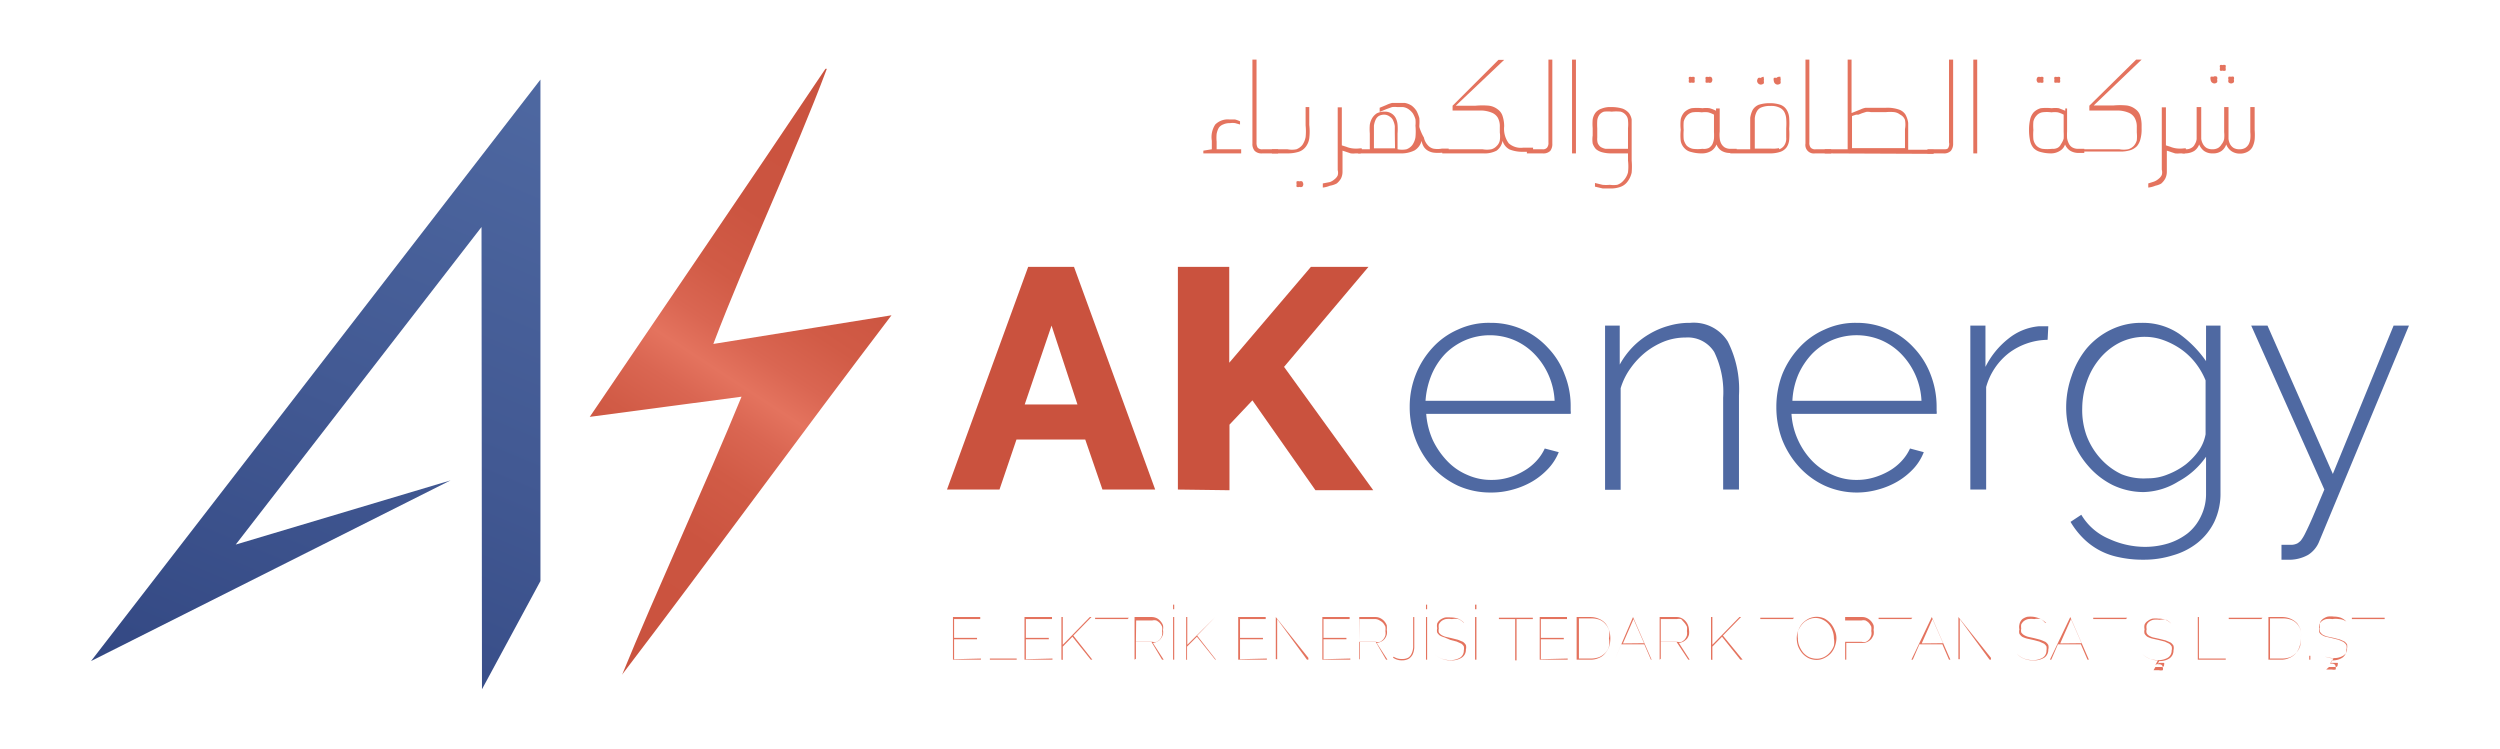 <svg id="Layer_5" data-name="Layer 5" xmlns="http://www.w3.org/2000/svg" xmlns:xlink="http://www.w3.org/1999/xlink" viewBox="0 0 109.03 32.66"><defs><style>.cls-1{fill:url(#linear-gradient);}.cls-2{fill:url(#linear-gradient-2);}.cls-3{fill:#e4735e;}.cls-4{fill:#ca523e;}.cls-5{fill:#4f69a2;}</style><linearGradient id="linear-gradient" x1="23.53" y1="29.44" x2="40.36" y2="3.71" gradientUnits="userSpaceOnUse"><stop offset="0" stop-color="#ca523e"/><stop offset="0.28" stop-color="#cb5440"/><stop offset="0.38" stop-color="#d15b46"/><stop offset="0.45" stop-color="#da6652"/><stop offset="0.5" stop-color="#e4735e"/><stop offset="0.55" stop-color="#da6652"/><stop offset="0.62" stop-color="#d15b46"/><stop offset="0.72" stop-color="#cb5440"/><stop offset="1" stop-color="#ca523e"/></linearGradient><linearGradient id="linear-gradient-2" x1="24.01" y1="2.42" x2="11.98" y2="31.4" gradientUnits="userSpaceOnUse"><stop offset="0" stop-color="#4f69a2"/><stop offset="0.55" stop-color="#425993"/><stop offset="1" stop-color="#344984"/></linearGradient></defs><path class="cls-1" d="M27.13,29.43c1.49-3.65,3.69-8.41,5.21-12.13l-6.62.88C29.42,12.72,32.36,8.43,36,3l.06,0c-1.41,3.77-3.51,8.2-4.95,12l7.77-1.25c-4.17,5.48-7.59,10.21-11.71,15.62Z"/><polygon class="cls-2" points="21.02 30.06 23.57 25.34 23.57 3.47 3.97 28.83 19.65 20.95 10.28 23.75 21 9.9 21.02 30.06"/><path class="cls-3" d="M53,5.43a.77.77,0,0,1,.61-.22l.25,0a1.32,1.32,0,0,1,.22.08l0,.14-.21-.06a.85.85,0,0,0-.23,0,.67.67,0,0,0-.3.06.4.4,0,0,0-.19.15.88.88,0,0,0-.09.26,1.72,1.72,0,0,0,0,.34v.33h1.07v.18H52.48V6.57l.37-.06V6.14A1,1,0,0,1,53,5.43Z"/><path class="cls-3" d="M55.05,6.69a.42.42,0,0,1-.33-.11.45.45,0,0,1-.1-.32V2.6h.18V6.21a.41.41,0,0,0,.05.23.26.26,0,0,0,.22.07h.67v.18Z"/><path class="cls-3" d="M56.15,6.51a1,1,0,0,0,.39,0,.61.61,0,0,0,.26-.19.89.89,0,0,0,.14-.34,2.45,2.45,0,0,0,0-.51V4.67h.16v.78a2.45,2.45,0,0,1,0,.58.78.78,0,0,1-.16.38.63.63,0,0,1-.3.21,1.62,1.62,0,0,1-.48.07h-.69V6.51Zm.64,1.4a.21.21,0,0,1,.05.13.16.16,0,0,1-.05.11.18.18,0,0,1-.12,0,.17.17,0,0,1-.12,0,.16.16,0,0,1,0-.11.21.21,0,0,1,0-.13.17.17,0,0,1,.12,0A.18.18,0,0,1,56.79,7.91Z"/><path class="cls-3" d="M59.33,6.69h-.21a1,1,0,0,1-.21,0l-.36-.12v.92a.66.66,0,0,1-.07.3A.79.79,0,0,1,58.3,8,.94.94,0,0,1,58,8.1a1.09,1.09,0,0,1-.31.08V8L58,7.94a.67.67,0,0,0,.2-.12.46.46,0,0,0,.14-.17.43.43,0,0,0,0-.23V4.68h.18V6.34l.19.06a1.05,1.05,0,0,0,.26.07,1.27,1.27,0,0,0,.34,0h.08v.18Z"/><path class="cls-3" d="M59.23,6.69V6.51h.51V5.82a2.17,2.17,0,0,1,0-.38.82.82,0,0,1,.11-.3.64.64,0,0,1,.2-.2.72.72,0,0,1,.32-.07.53.53,0,0,1,.3.07.5.5,0,0,1,.19.19.75.75,0,0,1,.09.3,2.38,2.38,0,0,1,0,.39v.69h0a1,1,0,0,0,.39,0,.56.56,0,0,0,.25-.18.81.81,0,0,0,.14-.34,2.51,2.51,0,0,0,0-.51,1.27,1.27,0,0,0,0-.28,1.12,1.12,0,0,0-.11-.25.77.77,0,0,0-.18-.18.55.55,0,0,0-.25-.1h-.25a1,1,0,0,0-.23,0l-.25.09-.29.12V4.7l.29-.12a1.25,1.25,0,0,1,.25-.09l.26,0h.3a.79.79,0,0,1,.3.12.93.93,0,0,1,.21.23,1.66,1.66,0,0,1,.12.31,1.87,1.87,0,0,1,0,.32v.07A2.14,2.14,0,0,0,62.1,6a.69.69,0,0,0,.15.31.49.49,0,0,0,.25.17,1,1,0,0,0,.39,0h.29v.18h-.3a1.69,1.69,0,0,1-.33,0,.66.66,0,0,1-.26-.08.52.52,0,0,1-.19-.17A.68.68,0,0,1,62,6.14a.69.69,0,0,1-.31.42,1.29,1.29,0,0,1-.61.13Zm1.6-.88c0-.11,0-.21,0-.31a.84.84,0,0,0-.07-.24.34.34,0,0,0-.13-.16A.43.43,0,0,0,60.38,5a.49.49,0,0,0-.25.06.39.39,0,0,0-.14.17.91.91,0,0,0-.07.25c0,.1,0,.19,0,.29v.7h.92Z"/><path class="cls-3" d="M65.27,6.57a1.14,1.14,0,0,1-.58.12H62.9V6.51h1.76a1.06,1.06,0,0,0,.38,0,.49.49,0,0,0,.24-.15.44.44,0,0,0,.13-.24,1.18,1.18,0,0,0,0-.34V5.54a.78.78,0,0,0-.09-.41.54.54,0,0,0-.27-.22,1.31,1.31,0,0,0-.43-.09l-.57,0h-.7l0-.21,2-2h.25l-2.11,2h.87a3.13,3.13,0,0,1,.58,0,.78.78,0,0,1,.38.16.56.56,0,0,1,.21.29,1.42,1.42,0,0,1,.07.45,1.06,1.06,0,0,0,.2.74.79.79,0,0,0,.63.19h.43v.18h-.43a1.53,1.53,0,0,1-.59-.1.61.61,0,0,1-.31-.38A.67.67,0,0,1,65.27,6.57Z"/><path class="cls-3" d="M67.27,6.51a.23.23,0,0,0,.2-.07.33.33,0,0,0,.06-.23V2.6h.17V6.26a.49.49,0,0,1-.09.32.42.42,0,0,1-.33.11h-.69V6.51Z"/><path class="cls-3" d="M68.56,2.6h.17V6.69h-.17Z"/><path class="cls-3" d="M71.16,7.53a1,1,0,0,1-.18.39.65.65,0,0,1-.31.23,1.22,1.22,0,0,1-.45.07l-.32,0-.34-.08,0-.16.33.08a1.66,1.66,0,0,0,.32,0,1.12,1.12,0,0,0,.32,0,.62.62,0,0,0,.26-.17A.85.85,0,0,0,71,7.52,2.18,2.18,0,0,0,71,7V6.69h-.72a1.53,1.53,0,0,1-.41-.05.69.69,0,0,1-.27-.14.72.72,0,0,1-.14-.24,1.2,1.2,0,0,1,0-.35V5.59a2.17,2.17,0,0,1,0-.38.69.69,0,0,1,.12-.29.55.55,0,0,1,.26-.18,1,1,0,0,1,.43-.07,1.62,1.62,0,0,1,.5.07.69.69,0,0,1,.27.19.65.65,0,0,1,.12.28c0,.11,0,.24,0,.38V7A2.94,2.94,0,0,1,71.16,7.53ZM69.68,6.24a.43.43,0,0,0,.13.17.66.66,0,0,0,.21.08l.3,0H71V5.59a1.65,1.65,0,0,0,0-.34.38.38,0,0,0-.1-.24.44.44,0,0,0-.22-.14,1.79,1.79,0,0,0-.39,0,1.51,1.51,0,0,0-.34,0,.43.43,0,0,0-.2.14.52.52,0,0,0-.09.24,2.84,2.84,0,0,0,0,.35V6A.68.68,0,0,0,69.68,6.24Z"/><path class="cls-3" d="M75.07,6.57a.58.58,0,0,1-.21-.27.58.58,0,0,1-.21.27.76.76,0,0,1-.4.12,1.68,1.68,0,0,1-.49-.06.55.55,0,0,1-.3-.17.61.61,0,0,1-.16-.31,2.25,2.25,0,0,1,0-.49,2,2,0,0,1,0-.46.7.7,0,0,1,.16-.31.71.71,0,0,1,.31-.17,2.14,2.14,0,0,1,.48,0,1.1,1.1,0,0,1,.31,0,1.49,1.49,0,0,1,.28.11l0-.1H75v1a1.42,1.42,0,0,0,0,.3.61.61,0,0,0,.07.24.46.46,0,0,0,.15.16.5.5,0,0,0,.26.06h.26v.18h-.26A.69.69,0,0,1,75.07,6.57Zm-.54-.12a.46.46,0,0,0,.15-.16.84.84,0,0,0,.07-.24,2.66,2.66,0,0,0,0-.3V5a1.18,1.18,0,0,0-.25-.1.92.92,0,0,0-.28,0,1.58,1.58,0,0,0-.41,0,.48.48,0,0,0-.25.15.66.66,0,0,0-.13.25,2.05,2.05,0,0,0,0,.37,2.37,2.37,0,0,0,0,.41.68.68,0,0,0,.13.27.54.54,0,0,0,.27.14,1.66,1.66,0,0,0,.42,0A.5.5,0,0,0,74.53,6.45ZM73.9,3.36a.17.17,0,0,1,0,.12.18.18,0,0,1,0,.12.17.17,0,0,1-.12,0,.18.18,0,0,1-.12,0,.17.17,0,0,1,0-.12.16.16,0,0,1,0-.12.18.18,0,0,1,.12,0A.17.17,0,0,1,73.9,3.36Zm.73,0a.17.17,0,0,1,.05.12.18.18,0,0,1-.05.12.17.17,0,0,1-.13,0,.16.16,0,0,1-.11,0,.18.18,0,0,1,0-.12.17.17,0,0,1,0-.12.16.16,0,0,1,.11,0A.17.17,0,0,1,74.63,3.36Z"/><path class="cls-3" d="M75.46,6.51h.87V5.62c0-.18,0-.34,0-.48a1.11,1.11,0,0,1,.11-.35.56.56,0,0,1,.26-.22,1.52,1.52,0,0,1,.48-.07,1.41,1.41,0,0,1,.47.07.54.54,0,0,1,.27.22.76.76,0,0,1,.11.35,3.43,3.43,0,0,1,0,.48,3.28,3.28,0,0,1,0,.47.68.68,0,0,1-.11.33.57.57,0,0,1-.27.2,1.41,1.41,0,0,1-.47.07H75.46Zm2.13,0a.41.41,0,0,0,.22-.16A.54.54,0,0,0,77.9,6c0-.11,0-.25,0-.4a2.82,2.82,0,0,0,0-.42.75.75,0,0,0-.09-.31.46.46,0,0,0-.21-.18.81.81,0,0,0-.38-.07,1,1,0,0,0-.39.06.38.38,0,0,0-.21.18.75.75,0,0,0-.09.3c0,.12,0,.26,0,.43v.89h.69A1.4,1.4,0,0,0,77.59,6.46Zm-.67-3.11a.21.21,0,0,1,0,.13.16.16,0,0,1,0,.11.21.21,0,0,1-.13.05.17.17,0,0,1-.16-.16.21.21,0,0,1,.05-.13.15.15,0,0,1,.11,0A.2.2,0,0,1,76.92,3.35Zm.73,0a.2.2,0,0,1,0,.13.15.15,0,0,1,0,.11.21.21,0,0,1-.13.05.17.17,0,0,1-.16-.16.21.21,0,0,1,0-.13.15.15,0,0,1,.11,0A.2.2,0,0,1,77.65,3.35Z"/><path class="cls-3" d="M79.16,6.69a.37.37,0,0,1-.42-.43V2.6h.17V6.21a.33.33,0,0,0,.06.23.26.26,0,0,0,.22.07h.67v.18Z"/><path class="cls-3" d="M79.58,6.69V6.51h1V2.6h.17V4.93l.4-.16a.81.81,0,0,1,.22-.07l.21,0h.68a1.51,1.51,0,0,1,.53.07.55.55,0,0,1,.3.21,1,1,0,0,1,.13.38c0,.16,0,.35,0,.58v.59h1.11v.18Zm1.81-1.81-.19.06L81.05,5l-.1,0-.18.06v1.4h2.31V5.63a1.11,1.11,0,0,0,0-.4A.41.41,0,0,0,82.87,5a.52.52,0,0,0-.26-.11,1.86,1.86,0,0,0-.36,0h-.66A.64.64,0,0,0,81.39,4.88Z"/><path class="cls-3" d="M84.77,6.51c.1,0,.17,0,.2-.07A.33.33,0,0,0,85,6.21V2.6h.18V6.26a.49.49,0,0,1-.1.32.42.42,0,0,1-.33.11h-.69V6.51Z"/><path class="cls-3" d="M86.06,2.6h.17V6.69h-.17Z"/><path class="cls-3" d="M90.28,6.57a.6.6,0,0,1-.22-.27.48.48,0,0,1-.21.27.72.72,0,0,1-.39.12A1.68,1.68,0,0,1,89,6.63a.63.63,0,0,1-.31-.17.69.69,0,0,1-.15-.31,2.17,2.17,0,0,1-.05-.49,2,2,0,0,1,.05-.46.7.7,0,0,1,.16-.31A.71.71,0,0,1,89,4.72a2.14,2.14,0,0,1,.48,0,1.1,1.1,0,0,1,.31,0l.28.11,0-.1h.08v1a2.66,2.66,0,0,0,0,.3.85.85,0,0,0,.08.24.39.39,0,0,0,.15.16.5.5,0,0,0,.26.06h.26v.18h-.26A.69.69,0,0,1,90.28,6.57Zm-.55-.12a.33.33,0,0,0,.15-.16A.85.85,0,0,0,90,6.05a2.66,2.66,0,0,0,0-.3V5a1.18,1.18,0,0,0-.25-.1,1,1,0,0,0-.28,0,1.47,1.47,0,0,0-.41,0,.44.44,0,0,0-.25.15.55.55,0,0,0-.13.25,2.05,2.05,0,0,0,0,.37,2.37,2.37,0,0,0,0,.41.57.57,0,0,0,.13.27.5.5,0,0,0,.26.14,1.8,1.8,0,0,0,.43,0A.44.44,0,0,0,89.73,6.45Zm-.62-3.09a.17.17,0,0,1,0,.12.18.18,0,0,1,0,.12.19.19,0,0,1-.13,0,.16.16,0,0,1-.11,0,.18.18,0,0,1-.05-.12.17.17,0,0,1,.05-.12.16.16,0,0,1,.11,0A.19.19,0,0,1,89.11,3.36Zm.73,0a.17.17,0,0,1,0,.12.18.18,0,0,1,0,.12.21.21,0,0,1-.13,0,.16.16,0,0,1-.11,0,.18.18,0,0,1,0-.12.17.17,0,0,1,0-.12.16.16,0,0,1,.11,0A.21.21,0,0,1,89.84,3.36Z"/><path class="cls-3" d="M93.16,2.6h.24l-2.09,2h.86a3,3,0,0,1,.58,0,.78.78,0,0,1,.38.16.56.56,0,0,1,.21.29,1.44,1.44,0,0,1,.06.45v.11a1.55,1.55,0,0,1-.05.45.75.75,0,0,1-.15.31.71.71,0,0,1-.29.18,1.44,1.44,0,0,1-.45.06H90.67V6.51h1.76a1.06,1.06,0,0,0,.38,0,.53.53,0,0,0,.25-.15.62.62,0,0,0,.13-.24,1.67,1.67,0,0,0,0-.34V5.54a.77.77,0,0,0-.1-.41.54.54,0,0,0-.27-.22,1.31,1.31,0,0,0-.43-.09l-.57,0h-.7l0-.21Z"/><path class="cls-3" d="M95.28,6.69h-.21a1,1,0,0,1-.21,0l-.36-.12v.92a.66.66,0,0,1-.07.3.79.79,0,0,1-.18.22A.94.94,0,0,1,94,8.1a1.09,1.09,0,0,1-.31.08V8l.25-.08a.67.67,0,0,0,.2-.12.46.46,0,0,0,.14-.17.43.43,0,0,0,0-.23V4.68h.18V6.34l.19.06a1.05,1.05,0,0,0,.26.07,1.27,1.27,0,0,0,.34,0h.08v.18Z"/><path class="cls-3" d="M97.3,6.58a.67.67,0,0,1-.21-.28.58.58,0,0,1-.2.28.61.61,0,0,1-.38.11.62.62,0,0,1-.39-.11.67.67,0,0,1-.21-.28.6.6,0,0,1-.21.28.78.78,0,0,1-.38.11h-.14V6.51h.14a.44.44,0,0,0,.25-.06.33.33,0,0,0,.15-.16.52.52,0,0,0,.08-.23c0-.1,0-.2,0-.3V4.67H96V5.76c0,.1,0,.2,0,.3a.69.69,0,0,0,.08.23.46.46,0,0,0,.15.16.5.5,0,0,0,.26.06.49.49,0,0,0,.25-.06.46.46,0,0,0,.15-.16A.52.52,0,0,0,97,6.06a1.51,1.51,0,0,0,0-.3V4.67h.19V5.76c0,.1,0,.2,0,.3a.69.69,0,0,0,.07.23.46.46,0,0,0,.15.16.5.5,0,0,0,.26.06.49.49,0,0,0,.25-.06.46.46,0,0,0,.15-.16.69.69,0,0,0,.07-.23,1.51,1.51,0,0,0,0-.3V4.67h.19v1a2.67,2.67,0,0,1,0,.42,1,1,0,0,1-.1.33.51.51,0,0,1-.21.2.68.68,0,0,1-.34.08A.65.65,0,0,1,97.3,6.58Zm-.61-3.23a.17.17,0,0,1,0,.13.13.13,0,0,1,0,.11.17.17,0,0,1-.12.05.17.17,0,0,1-.16-.16.21.21,0,0,1,0-.13.15.15,0,0,1,.11,0A.16.16,0,0,1,96.69,3.35Zm.37-.51a.17.17,0,0,1,0,.12.18.18,0,0,1,0,.12.19.19,0,0,1-.13,0,.16.16,0,0,1-.11,0,.18.18,0,0,1,0-.12.17.17,0,0,1,0-.12.16.16,0,0,1,.11,0A.19.19,0,0,1,97.06,2.84Zm.36.51a.17.17,0,0,1,0,.13.13.13,0,0,1,0,.11.17.17,0,0,1-.12.05.16.16,0,0,1-.11-.05.13.13,0,0,1,0-.11.17.17,0,0,1,0-.13.15.15,0,0,1,.11,0A.16.16,0,0,1,97.42,3.35Z"/><path class="cls-4" d="M44.84,11.64h2l3.54,9.71h-2.3l-.75-2.18h-3l-.74,2.18H41.3Zm2.15,6-1.13-3.44-1.17,3.44Z"/><path class="cls-4" d="M51.37,21.35V11.64h2.24v4.18l3.56-4.18h2.51L56,16l3.89,5.38H57.37l-2.75-3.92-1,1.06v2.86Z"/><path class="cls-5" d="M65,21.48a3.44,3.44,0,0,1-1.4-.29,3.61,3.61,0,0,1-1.12-.81,3.89,3.89,0,0,1-1-2.63,3.79,3.79,0,0,1,.27-1.43,3.74,3.74,0,0,1,.73-1.16,3.26,3.26,0,0,1,1.11-.79A3.19,3.19,0,0,1,65,14.08a3.35,3.35,0,0,1,2.51,1.09,3.36,3.36,0,0,1,.73,1.17,3.68,3.68,0,0,1,.26,1.41v.17a.38.38,0,0,1,0,.13H62.2a3.42,3.42,0,0,0,.29,1.15,3.51,3.51,0,0,0,.63.91,2.61,2.61,0,0,0,.87.6,2.52,2.52,0,0,0,1.06.22,2.57,2.57,0,0,0,.73-.1,2.79,2.79,0,0,0,.66-.28,2.33,2.33,0,0,0,.55-.43,2.06,2.06,0,0,0,.38-.56l.61.16a2.31,2.31,0,0,1-.45.71,3.13,3.13,0,0,1-.69.56,3.47,3.47,0,0,1-.86.36A3.42,3.42,0,0,1,65,21.48Zm2.8-4a3.14,3.14,0,0,0-.9-2.06,2.73,2.73,0,0,0-.87-.59,2.76,2.76,0,0,0-2.11,0,2.78,2.78,0,0,0-.88.59,3,3,0,0,0-.6.91,3.59,3.59,0,0,0-.27,1.15Z"/><path class="cls-5" d="M75.84,21.35h-.69v-4a4,4,0,0,0-.39-2,1.36,1.36,0,0,0-1.25-.63,2.59,2.59,0,0,0-.9.16,3.27,3.27,0,0,0-.83.47,3.48,3.48,0,0,0-.67.71,2.94,2.94,0,0,0-.43.87v4.43H70V14.2h.64v1.7a3.6,3.6,0,0,1,.54-.74,3.39,3.39,0,0,1,.73-.58,3.44,3.44,0,0,1,.86-.37,3.24,3.24,0,0,1,.94-.13,1.75,1.75,0,0,1,1.64.81,4.6,4.6,0,0,1,.49,2.35Z"/><path class="cls-5" d="M81,21.48a3.4,3.4,0,0,1-1.4-.29,3.5,3.5,0,0,1-1.12-.81,3.87,3.87,0,0,1-.75-1.19,4,4,0,0,1-.26-1.44,4,4,0,0,1,.26-1.43,3.77,3.77,0,0,1,.74-1.16,3.26,3.26,0,0,1,1.11-.79,3.16,3.16,0,0,1,1.38-.29,3.35,3.35,0,0,1,2.51,1.09,3.51,3.51,0,0,1,.73,1.17,3.88,3.88,0,0,1,.26,1.41v.17a.38.38,0,0,1,0,.13H78.13a3.2,3.2,0,0,0,.29,1.15,3.25,3.25,0,0,0,.62.91,2.75,2.75,0,0,0,.88.6,2.52,2.52,0,0,0,1.06.22,2.55,2.55,0,0,0,.72-.1,3.06,3.06,0,0,0,.67-.28,2.33,2.33,0,0,0,.55-.43,2.06,2.06,0,0,0,.38-.56l.6.16a2.28,2.28,0,0,1-.44.71,3.13,3.13,0,0,1-.69.56,3.47,3.47,0,0,1-.86.36A3.42,3.42,0,0,1,81,21.48Zm2.8-4a3.14,3.14,0,0,0-.9-2.06,2.73,2.73,0,0,0-.87-.59,2.78,2.78,0,0,0-2.12,0,2.73,2.73,0,0,0-.87.59,3.23,3.23,0,0,0-.61.91,3.33,3.33,0,0,0-.26,1.15Z"/><path class="cls-5" d="M89.3,14.82a2.88,2.88,0,0,0-1.68.57,2.83,2.83,0,0,0-1,1.49v4.47h-.69V14.2h.66V16a3.63,3.63,0,0,1,1-1.23,2.46,2.46,0,0,1,1.32-.54l.24,0h.18Z"/><path class="cls-5" d="M93.49,21.46a3.12,3.12,0,0,1-1.36-.31,3.43,3.43,0,0,1-1.06-.83,3.83,3.83,0,0,1-.7-1.17,3.77,3.77,0,0,1-.26-1.36,4.08,4.08,0,0,1,.24-1.4A3.77,3.77,0,0,1,91,15.2a3.25,3.25,0,0,1,1.06-.82,3,3,0,0,1,1.35-.3,2.82,2.82,0,0,1,1.63.48,4.9,4.9,0,0,1,1.17,1.19V14.2h.63v7.28a2.87,2.87,0,0,1-.27,1.28,2.67,2.67,0,0,1-.74.92,3.08,3.08,0,0,1-1.07.54,4.18,4.18,0,0,1-1.28.19,4.81,4.81,0,0,1-1.12-.12,3,3,0,0,1-1.54-.85,3.5,3.5,0,0,1-.52-.68l.47-.31A2.56,2.56,0,0,0,92,23.51a3.77,3.77,0,0,0,1.56.34,3.47,3.47,0,0,0,1-.15,2.71,2.71,0,0,0,.86-.45,2.1,2.1,0,0,0,.57-.74,2.2,2.2,0,0,0,.22-1V19.92A3.48,3.48,0,0,1,95,21,3,3,0,0,1,93.49,21.46Zm.17-.6a2.22,2.22,0,0,0,.88-.17,3.2,3.2,0,0,0,.79-.44,3.08,3.08,0,0,0,.58-.62,1.83,1.83,0,0,0,.28-.69V16.59a3.2,3.2,0,0,0-.44-.76,3,3,0,0,0-.63-.6,3.34,3.34,0,0,0-.75-.39,2.37,2.37,0,0,0-.82-.15,2.46,2.46,0,0,0-1.16.28,2.78,2.78,0,0,0-.85.71,3.13,3.13,0,0,0-.54,1,3.61,3.61,0,0,0-.19,1.12A3.29,3.29,0,0,0,91,19a3.13,3.13,0,0,0,.61,1,2.9,2.9,0,0,0,.91.68A2.57,2.57,0,0,0,93.66,20.86Z"/><path class="cls-5" d="M99.5,23.76l.2,0,.26,0a.65.65,0,0,0,.23-.06.79.79,0,0,0,.15-.12,1.78,1.78,0,0,0,.19-.31c.08-.16.19-.39.32-.69s.3-.71.52-1.23L98.18,14.2h.71l2.85,6.47,2.65-6.47h.67l-3.91,9.4a1.22,1.22,0,0,1-.49.6,1.7,1.7,0,0,1-.91.21H99.5Z"/><path class="cls-3" d="M42.78,28.72v.05H41.56V26.91h1.19V27H41.61v.82h1v.06h-1v.87Z"/><path class="cls-3" d="M43.17,28.77V26.91h0v1.81h1.17v.05Z"/><path class="cls-3" d="M45.9,28.72v.05H44.68V26.91h1.2V27H44.74v.82h1v.06h-1v.87Z"/><path class="cls-3" d="M46.29,28.77V26.91h.06v1.21l1.18-1.21h.07l-.79.81.83,1.05h-.07l-.8-1-.42.43v.58Z"/><path class="cls-3" d="M49.18,27h-.71v1.8h0V27h-.71v-.06h1.47Z"/><path class="cls-3" d="M49.48,28.77V26.91h.76a.54.54,0,0,1,.21.05.51.51,0,0,1,.16.13.54.54,0,0,1,.11.18.51.51,0,0,1,0,.2.71.71,0,0,1,0,.21.77.77,0,0,1-.1.18.44.44,0,0,1-.15.12.6.6,0,0,1-.19.06l.47.73h-.07L50.22,28h-.68v.73Zm.06-.78h.72a.35.35,0,0,0,.18,0,.58.58,0,0,0,.15-.11.56.56,0,0,0,.09-.17.58.58,0,0,0,0-.19.46.46,0,0,0,0-.19.54.54,0,0,0-.1-.16.58.58,0,0,0-.15-.11.39.39,0,0,0-.18,0h-.7Z"/><path class="cls-3" d="M51.16,26.57v-.2h.05v.2Zm0,2.2V26.91h.05v1.86Z"/><path class="cls-3" d="M51.73,28.77V26.91h.05v1.21L53,26.91H53l-.79.81.82,1.05H53l-.8-1-.43.43v.58Z"/><path class="cls-3" d="M55.25,28.72v.05H54V26.91h1.2V27H54.08v.82h1v.06h-1v.87Z"/><path class="cls-3" d="M55.7,27v1.75h-.06V26.91h0l1.42,1.78V26.91h0v1.86h-.06Z"/><path class="cls-3" d="M58.89,28.72v.05H57.67V26.91h1.19V27H57.72v.82h1v.06h-1v.87Z"/><path class="cls-3" d="M59.28,28.77V26.91H60a.46.46,0,0,1,.2.05.58.58,0,0,1,.28.31.79.79,0,0,1,0,.2.49.49,0,0,1,0,.21.51.51,0,0,1-.09.18.44.44,0,0,1-.15.12.66.66,0,0,1-.2.06l.47.73h-.06L60,28h-.69v.73Zm0-.78h.72a.38.38,0,0,0,.19,0,.53.53,0,0,0,.14-.11.56.56,0,0,0,.09-.17.58.58,0,0,0,0-.19.72.72,0,0,0,0-.19.86.86,0,0,0-.1-.16.58.58,0,0,0-.15-.11A.39.39,0,0,0,60,27h-.71Z"/><path class="cls-3" d="M60.78,28.64a.62.62,0,0,0,.37.1.54.54,0,0,0,.27-.06.39.39,0,0,0,.14-.17.77.77,0,0,0,.07-.28c0-.11,0-.23,0-.37v-.95h.05v.95c0,.14,0,.27,0,.38a.83.83,0,0,1-.07.3.52.52,0,0,1-.17.19.59.59,0,0,1-.29.07.65.65,0,0,1-.4-.12Z"/><path class="cls-3" d="M62.19,26.57v-.2h.05v.2Zm0,2.2V26.91h.05v1.86Z"/><path class="cls-3" d="M63.83,27.16A.6.6,0,0,0,63.6,27a.79.79,0,0,0-.28,0,1,1,0,0,0-.27,0,.48.48,0,0,0-.19.09.49.49,0,0,0-.11.14.57.57,0,0,0,0,.18.4.4,0,0,0,0,.17.38.38,0,0,0,.11.11.75.75,0,0,0,.18.08l.26.06.28.07.22.09a.43.43,0,0,1,.13.14.39.39,0,0,1,0,.2.4.4,0,0,1-.18.35.8.8,0,0,1-.47.12,1,1,0,0,1-.4-.07.87.87,0,0,1-.33-.22l0,0a.85.85,0,0,0,.31.21,1.12,1.12,0,0,0,.38.07.82.82,0,0,0,.44-.11.36.36,0,0,0,.16-.31.48.48,0,0,0,0-.18.4.4,0,0,0-.11-.12l-.2-.09-.27-.07L63,27.8a.93.93,0,0,1-.2-.08.49.49,0,0,1-.12-.13.36.36,0,0,1,0-.19.46.46,0,0,1,0-.21.42.42,0,0,1,.13-.16.68.68,0,0,1,.21-.1,1.09,1.09,0,0,1,.26,0,.91.91,0,0,1,.31.05.79.79,0,0,1,.25.17Z"/><path class="cls-3" d="M64.33,26.57v-.2h.06v.2Zm0,2.2V26.91h.06v1.86Z"/><path class="cls-3" d="M66.85,27h-.71v1.8h-.06V27h-.71v-.06h1.48Z"/><path class="cls-3" d="M68.37,28.72v.05H67.15V26.91h1.19V27H67.2v.82h1v.06h-1v.87Z"/><path class="cls-3" d="M68.76,28.77V26.91h.6a.92.92,0,0,1,.38.08.77.77,0,0,1,.27.19.87.87,0,0,1,.16.3,1,1,0,0,1,.06.36,1.12,1.12,0,0,1-.06.38,1,1,0,0,1-.18.29.66.66,0,0,1-.27.19.86.86,0,0,1-.36.07Zm1.41-.93a1,1,0,0,0,0-.35.71.71,0,0,0-.16-.28.64.64,0,0,0-.25-.18,1,1,0,0,0-.35-.06h-.55v1.75h.55a1,1,0,0,0,.35-.07.83.83,0,0,0,.26-.19.65.65,0,0,0,.15-.27A1,1,0,0,0,70.17,27.84Z"/><path class="cls-3" d="M71.22,26.91h0l.81,1.86H72l-.29-.67h-1l-.29.67h0Zm.48,1.14L71.24,27l-.46,1.06Z"/><path class="cls-3" d="M72.38,28.77V26.91h.75a.46.46,0,0,1,.21.05.55.55,0,0,1,.17.13.59.59,0,0,1,.15.38.71.71,0,0,1,0,.21.51.51,0,0,1-.09.18.79.79,0,0,1-.15.12.66.66,0,0,1-.2.06l.47.73h-.06L73.12,28h-.69v.73Zm.05-.78h.72a.41.41,0,0,0,.19,0,.53.53,0,0,0,.14-.11.56.56,0,0,0,.09-.17.58.58,0,0,0,0-.19.68.68,0,0,0,0-.19.86.86,0,0,0-.1-.16L73.32,27a.41.41,0,0,0-.19,0h-.7Z"/><path class="cls-3" d="M74.06,26.57v-.2h0v.2Zm0,2.2V26.91h0v1.86Z"/><path class="cls-3" d="M74.62,28.77V26.91h.06v1.21l1.18-1.21h.07l-.79.81L76,28.77H75.9l-.8-1-.42.43v.58Z"/><path class="cls-3" d="M78.19,27h-.71v1.8h0V27h-.71v-.06h1.47Z"/><path class="cls-3" d="M79.23,28.78a.86.86,0,0,1-.36-.08.9.9,0,0,1-.27-.21,1.14,1.14,0,0,1-.18-.3,1.07,1.07,0,0,1-.06-.35.84.84,0,0,1,.07-.35.87.87,0,0,1,.18-.31,1.05,1.05,0,0,1,.27-.2.82.82,0,0,1,.35-.08.85.85,0,0,1,.35.08,1.13,1.13,0,0,1,.27.22,1.11,1.11,0,0,1,.17.3.83.83,0,0,1,.07.34,1.1,1.1,0,0,1-.07.36.92.92,0,0,1-.18.3,1,1,0,0,1-.28.2A.73.73,0,0,1,79.23,28.78Zm-.82-.94a.88.88,0,0,0,.06.33,1.17,1.17,0,0,0,.17.29.86.86,0,0,0,.26.2.88.88,0,0,0,.33.07.73.73,0,0,0,.33-.08.82.82,0,0,0,.25-.2.92.92,0,0,0,.17-.29.86.86,0,0,0,0-.32.92.92,0,0,0-.06-.33.85.85,0,0,0-.17-.29.76.76,0,0,0-.25-.19.72.72,0,0,0-.32-.08.73.73,0,0,0-.33.08.75.75,0,0,0-.26.2,1.05,1.05,0,0,0-.17.29A.87.87,0,0,0,78.41,27.84Z"/><path class="cls-3" d="M80.47,28.77V26.91h.76a.46.46,0,0,1,.2.05.58.58,0,0,1,.28.31.51.51,0,0,1,0,.2.54.54,0,0,1,0,.22.81.81,0,0,1-.1.18.61.61,0,0,1-.16.12.46.46,0,0,1-.21.05h-.72v.73Zm0-.78h.72a.38.38,0,0,0,.19,0,.44.44,0,0,0,.15-.12.6.6,0,0,0,.08-.16.41.41,0,0,0,0-.19.72.72,0,0,0,0-.19.86.86,0,0,0-.1-.16.58.58,0,0,0-.15-.11.39.39,0,0,0-.18,0h-.71Z"/><path class="cls-3" d="M83.35,27h-.71v1.8h0V27h-.71v-.06h1.47Z"/><path class="cls-3" d="M84.25,26.91h0l.81,1.86h-.06l-.29-.67h-1l-.29.67h-.06Zm.49,1.14L84.28,27l-.47,1.06Z"/><path class="cls-3" d="M85.47,27v1.75h-.06V26.91h0l1.42,1.78V26.91h0v1.86h-.06Z"/><path class="cls-3" d="M89.19,27.16A.6.6,0,0,0,89,27a.75.75,0,0,0-.28,0,1,1,0,0,0-.27,0,.48.48,0,0,0-.19.09.49.49,0,0,0-.11.14.57.57,0,0,0,0,.18.4.4,0,0,0,0,.17.38.38,0,0,0,.11.11.75.75,0,0,0,.18.08l.27.06.27.07.22.09a.43.43,0,0,1,.13.14.39.39,0,0,1,0,.2.41.41,0,0,1-.17.35.85.85,0,0,1-.48.12,1,1,0,0,1-.4-.07.77.77,0,0,1-.32-.22l0,0a.85.85,0,0,0,.31.21,1.12,1.12,0,0,0,.38.07.82.82,0,0,0,.44-.11.36.36,0,0,0,.16-.31.48.48,0,0,0,0-.18.4.4,0,0,0-.11-.12l-.2-.09-.27-.07-.27-.06a1,1,0,0,1-.21-.08.49.49,0,0,1-.12-.13.36.36,0,0,1,0-.19.46.46,0,0,1,0-.21A.42.42,0,0,1,88.2,27a.68.68,0,0,1,.21-.1,1.12,1.12,0,0,1,.27,0A1,1,0,0,1,89,27a.89.89,0,0,1,.24.17Z"/><path class="cls-3" d="M90.29,26.91h0l.81,1.86h-.06l-.29-.67h-1l-.29.67h-.06Zm.49,1.14L90.32,27l-.47,1.06Z"/><path class="cls-3" d="M92.72,27H92v1.8H92V27h-.71v-.06h1.48Z"/><path class="cls-3" d="M93,28.77V26.91h0v1.86Z"/><path class="cls-3" d="M94,29.09l.1,0h.13c.1,0,.15,0,.15-.1a.1.1,0,0,0,0-.08l-.09,0-.12,0L94,29l.11-.2a.87.87,0,0,1-.37-.08.78.78,0,0,1-.31-.21l0,0a.75.75,0,0,0,.3.21,1.12,1.12,0,0,0,.38.07.82.82,0,0,0,.44-.11.36.36,0,0,0,.16-.31.34.34,0,0,0,0-.18.4.4,0,0,0-.11-.12l-.19-.09-.28-.07-.27-.06a1,1,0,0,1-.21-.08.49.49,0,0,1-.12-.13.36.36,0,0,1,0-.19.46.46,0,0,1,0-.21.36.36,0,0,1,.14-.16.54.54,0,0,1,.2-.1,1.12,1.12,0,0,1,.27,0,1,1,0,0,1,.31.05.89.89,0,0,1,.24.17l0,0a.65.65,0,0,0-.22-.17.85.85,0,0,0-.29,0,1.06,1.06,0,0,0-.27,0,.48.48,0,0,0-.19.09.33.33,0,0,0-.1.14.39.39,0,0,0,0,.18.29.29,0,0,0,0,.17.26.26,0,0,0,.1.11.75.75,0,0,0,.18.08l.27.06.28.07.21.09a.43.43,0,0,1,.13.14.39.39,0,0,1,0,.2.41.41,0,0,1-.17.35.75.75,0,0,1-.45.12l-.08.14,0,0h.06c.12,0,.17.05.17.14a.13.13,0,0,1,0,.12.35.35,0,0,1-.16,0h-.13l-.11,0Z"/><path class="cls-3" d="M95.85,28.77V26.91h.05v1.81h1.17v.05Z"/><path class="cls-3" d="M98.62,27h-.71v1.8h0V27h-.71v-.06h1.47Z"/><path class="cls-3" d="M98.93,28.77V26.91h.59a.93.93,0,0,1,.39.08.88.88,0,0,1,.27.19,1.08,1.08,0,0,1,.16.3,1.36,1.36,0,0,1,0,.36,1.12,1.12,0,0,1-.06.38.92.92,0,0,1-.17.29.77.77,0,0,1-.28.19.8.8,0,0,1-.36.07Zm1.41-.93a1.23,1.23,0,0,0,0-.35.85.85,0,0,0-.16-.28.68.68,0,0,0-.26-.18,1,1,0,0,0-.35-.06H99v1.75h.54a1,1,0,0,0,.36-.07.79.79,0,0,0,.25-.19.81.81,0,0,0,.16-.27A1.34,1.34,0,0,0,100.34,27.84Z"/><path class="cls-3" d="M100.71,28.77V28.6h.05v.17Z"/><path class="cls-3" d="M101.57,29.09l.1,0h.13c.1,0,.15,0,.15-.1a.08.08,0,0,0,0-.08l-.09,0-.11,0-.1,0,.12-.2a.92.92,0,0,1-.38-.08.85.85,0,0,1-.31-.21l0,0a.85.85,0,0,0,.31.21,1.12,1.12,0,0,0,.38.07.76.76,0,0,0,.43-.11.34.34,0,0,0,.16-.31.48.48,0,0,0,0-.18.6.6,0,0,0-.11-.12l-.2-.09-.27-.07-.28-.06a.93.93,0,0,1-.2-.08.49.49,0,0,1-.12-.13.36.36,0,0,1,0-.19.46.46,0,0,1,0-.21.42.42,0,0,1,.13-.16.68.68,0,0,1,.21-.1,1,1,0,0,1,.26,0,1,1,0,0,1,.31.05.66.66,0,0,1,.24.17l0,0A.6.6,0,0,0,102,27a.79.79,0,0,0-.28,0,1,1,0,0,0-.27,0,.48.48,0,0,0-.19.09.36.36,0,0,0-.11.14.57.57,0,0,0,0,.18.4.4,0,0,0,0,.17.29.29,0,0,0,.11.11.51.51,0,0,0,.18.08l.26.06.28.07.21.09a.47.47,0,0,1,.14.14.39.39,0,0,1,0,.2.41.41,0,0,1-.17.35.76.76,0,0,1-.46.12l-.08.14.06,0h0c.12,0,.18.05.18.14a.17.17,0,0,1,0,.12.35.35,0,0,1-.16,0h-.13l-.12,0Z"/><path class="cls-3" d="M104,27h-.72v1.8h0V27h-.71v-.06H104Z"/><path class="cls-3" d="M104.34,26.57v-.2h0v.2Zm0,2.2V26.91h0v1.86Z"/><path class="cls-3" d="M104.83,28.77V28.6h0v.17Z"/></svg>